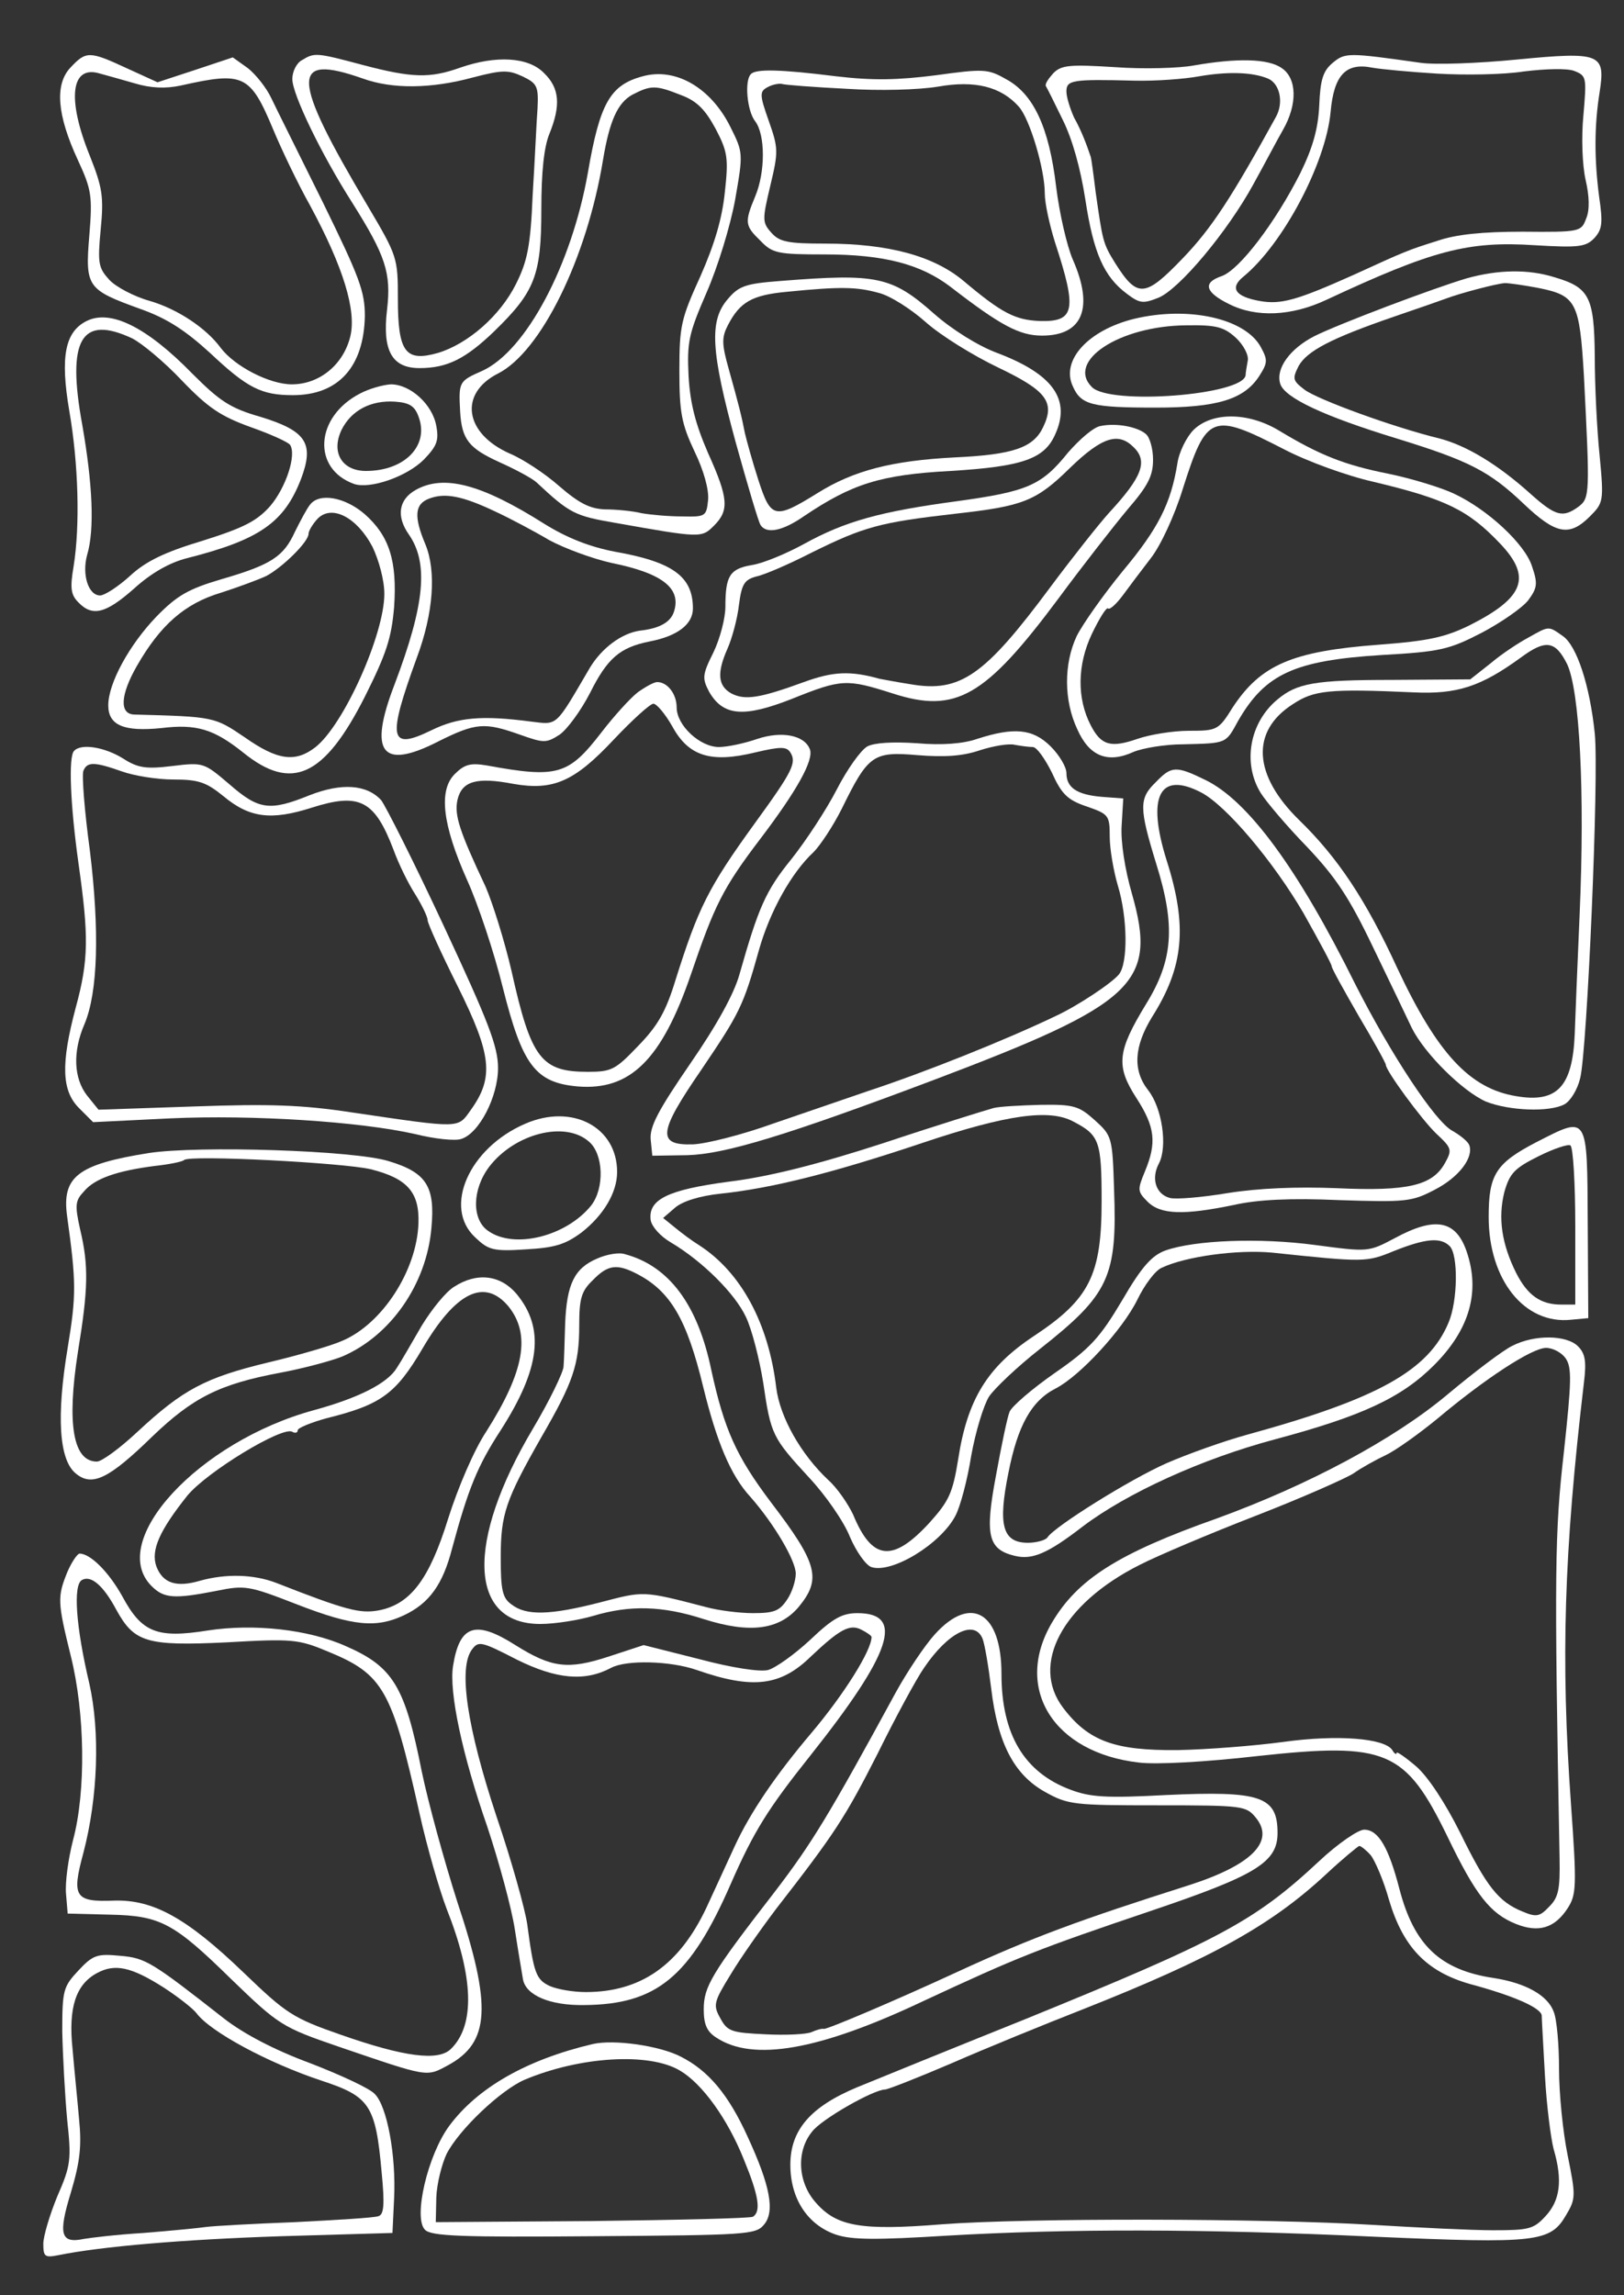 <?xml version="1.0" standalone="no"?>
<!DOCTYPE svg PUBLIC "-//W3C//DTD SVG 20010904//EN"
 "http://www.w3.org/TR/2001/REC-SVG-20010904/DTD/svg10.dtd">
<svg version="1.0" xmlns="http://www.w3.org/2000/svg"
 width="300pt" height="424pt" viewBox="0 0 300 424"
 preserveAspectRatio="xMidYMid meet">
<rect x="0" y="0" width="300" height="424" fill="#333333" stroke="none"/>
<g transform="translate(0,424) scale(0.1,-0.1)"
fill="#ffffff" stroke="none">
<path d="M130 4115 c-29 -31 -25 -87 14 -171 25 -54 27 -66 21 -139 -8 -96 -4
-100 95 -136 48 -17 82 -39 128 -81 69 -65 95 -78 153 -78 84 0 131 52 133
146 0 46 -10 72 -78 211 -43 87 -86 173 -95 192 -9 19 -28 43 -43 55 l-28 20
-69 -23 -70 -23 -57 26 c-69 32 -75 32 -104 1z m119 -29 c30 -9 57 -10 85 -4
116 26 128 21 171 -82 15 -36 45 -99 68 -140 61 -113 86 -194 74 -242 -13 -52
-57 -88 -108 -88 -41 0 -105 33 -131 67 -27 37 -80 72 -131 87 -29 8 -63 26
-75 39 -20 22 -22 30 -16 93 6 61 3 78 -20 136 -43 106 -35 169 19 152 11 -3
40 -11 64 -18z"/>
<path d="M558 4129 c-10 -5 -18 -21 -18 -35 0 -28 53 -138 111 -229 61 -97 72
-129 64 -197 -9 -76 9 -108 60 -108 51 0 85 17 138 68 75 73 87 103 87 225 0
70 5 116 15 140 21 52 19 84 -10 112 -29 30 -89 33 -155 10 -56 -20 -89 -19
-180 5 -86 23 -89 23 -112 9z m112 -34 c55 -20 127 -19 204 2 54 14 65 14 91
2 27 -13 30 -18 28 -59 -2 -25 -5 -97 -9 -160 -4 -96 -10 -123 -31 -165 -29
-58 -88 -110 -144 -127 -60 -17 -74 1 -74 100 0 76 -1 79 -56 172 -142 239
-143 282 -9 235z"/>
<path d="M2462 4124 c-18 -15 -23 -31 -25 -79 -2 -43 -12 -78 -35 -125 -46
-91 -112 -178 -145 -190 -36 -12 -31 -30 14 -52 50 -25 115 -22 179 8 197 92
262 109 385 101 83 -5 95 -3 111 14 14 16 15 28 8 76 -9 69 -9 131 1 193 11
71 2 75 -153 60 -71 -7 -151 -10 -178 -6 -134 19 -139 19 -162 0z m193 -20
c50 -3 122 -2 160 4 41 5 80 6 93 1 23 -9 23 -12 17 -82 -4 -41 -2 -92 4 -119
7 -30 8 -56 1 -72 -9 -24 -11 -25 -117 -24 -74 0 -124 -5 -158 -17 -54 -17
-59 -19 -155 -63 -105 -47 -134 -55 -173 -48 -45 8 -56 24 -30 45 73 60 152
209 161 304 6 68 28 92 77 82 17 -3 71 -8 120 -11z"/>
<path d="M2205 4119 c-27 -5 -93 -7 -146 -3 -82 5 -98 4 -113 -11 -9 -10 -16
-20 -14 -24 2 -3 16 -31 31 -62 18 -36 33 -90 42 -148 15 -98 34 -142 77 -174
24 -18 30 -18 58 -7 39 16 128 123 175 209 20 36 44 82 55 101 27 47 26 95 -2
114 -25 18 -83 19 -163 5z m137 -24 c22 -9 30 -44 15 -71 -82 -149 -119 -206
-172 -261 -70 -73 -84 -74 -125 -9 -23 37 -23 41 -36 131 -4 33 -8 62 -9 65
-8 24 -18 50 -31 73 -7 16 -14 37 -14 48 0 21 10 23 125 20 39 -1 93 3 120 8
52 9 98 8 127 -4z"/>
<path d="M1187 4099 c-60 -16 -79 -50 -101 -178 -30 -170 -114 -329 -195 -366
-43 -19 -44 -20 -41 -75 3 -52 16 -68 73 -94 29 -13 59 -29 68 -37 62 -58 71
-62 146 -75 158 -28 159 -28 182 -5 28 28 27 50 -11 134 -23 53 -33 91 -36
142 -3 63 0 78 33 154 21 48 44 123 53 172 15 86 15 87 -9 135 -36 72 -101
110 -162 93z m72 -35 c29 -11 44 -27 63 -62 22 -42 24 -54 17 -117 -5 -49 -19
-96 -45 -155 -36 -79 -39 -92 -39 -175 0 -77 4 -98 28 -149 17 -35 27 -71 25
-90 -3 -30 -5 -31 -48 -30 -25 0 -58 3 -75 6 -16 4 -47 7 -67 7 -28 1 -48 11
-85 43 -26 23 -67 50 -91 60 -84 37 -95 111 -22 148 79 40 164 212 194 395 12
72 27 105 54 120 35 18 43 18 91 -1z"/>
<path d="M1387 4103 c-12 -12 -7 -68 8 -87 19 -25 19 -94 0 -139 -20 -48 -19
-54 10 -82 22 -23 32 -25 118 -25 110 0 178 -18 233 -60 92 -71 127 -90 169
-90 75 0 96 51 57 140 -11 25 -25 86 -31 135 -13 110 -42 172 -93 199 -33 19
-42 19 -129 7 -71 -9 -116 -10 -184 -2 -104 13 -149 14 -158 4z m176 -27 c62
-4 134 -2 170 4 68 12 116 0 149 -37 20 -22 48 -115 48 -160 0 -19 9 -59 19
-91 41 -125 37 -147 -29 -145 -45 2 -70 15 -140 74 -55 46 -138 69 -256 69
-68 0 -84 3 -99 20 -17 19 -17 24 -2 87 15 63 15 69 -3 120 -17 48 -17 54 -2
62 9 5 21 7 26 6 6 -2 60 -6 119 -9z"/>
<path d="M2710 3726 c-61 -18 -236 -84 -282 -107 -45 -23 -72 -60 -63 -88 8
-26 81 -60 215 -101 133 -41 171 -60 235 -121 59 -56 84 -61 122 -23 25 25 26
28 18 112 -5 48 -9 130 -9 184 -1 110 -10 127 -75 146 -48 15 -103 14 -161 -2z
m132 -18 c70 -14 76 -26 84 -163 11 -217 11 -225 -10 -241 -29 -21 -42 -18
-89 24 -60 54 -118 89 -168 102 -86 21 -225 72 -249 90 -22 17 -23 20 -11 44
16 28 60 51 176 91 44 15 87 30 95 33 26 10 94 28 110 29 8 0 36 -4 62 -9z"/>
<path d="M1442 3721 c-65 -5 -77 -9 -98 -34 -34 -40 -31 -95 15 -264 22 -79
42 -147 46 -153 11 -17 41 -11 81 17 88 59 140 76 270 83 132 8 173 22 193 67
30 65 -4 112 -107 151 -35 13 -83 43 -116 72 -79 70 -106 75 -284 61z m181
-22 c21 -5 60 -30 87 -54 28 -25 88 -62 134 -84 90 -43 105 -64 83 -110 -18
-38 -55 -51 -164 -56 -115 -6 -186 -24 -253 -66 -79 -49 -86 -47 -109 24 -11
34 -22 74 -25 87 -6 31 -11 51 -30 119 -13 46 -13 58 -1 81 22 42 44 55 109
61 100 10 129 9 169 -2z"/>
<path d="M160 3647 c-40 -20 -49 -66 -32 -166 17 -98 20 -212 8 -287 -7 -41
-5 -53 9 -67 26 -27 51 -20 103 26 32 29 66 48 98 56 134 34 179 66 210 146
25 66 10 89 -75 115 -56 16 -75 29 -126 80 -84 86 -151 119 -195 97z m84 -32
c18 -9 60 -44 92 -78 49 -51 72 -66 127 -86 37 -13 70 -28 73 -33 12 -19 -8
-79 -37 -113 -25 -28 -49 -40 -125 -64 -70 -21 -105 -38 -134 -65 -22 -20 -47
-36 -55 -36 -22 0 -34 39 -24 75 14 47 10 131 -9 240 -29 158 -2 204 92 160z"/>
<path d="M2095 3651 c-85 -21 -136 -77 -113 -125 15 -34 35 -39 153 -39 113 0
163 15 191 58 16 25 16 30 3 54 -29 53 -134 76 -234 52z m188 -35 c14 -13 24
-32 22 -42 -2 -11 -4 -23 -4 -27 -4 -37 -251 -56 -284 -22 -48 48 51 113 174
114 56 1 70 -3 92 -23z"/>
<path d="M665 3513 c-83 -43 -89 -139 -11 -167 29 -10 97 13 129 45 24 25 28
35 23 62 -7 40 -48 77 -84 77 -15 -1 -40 -8 -57 -17z m109 -45 c18 -52 -27
-98 -98 -98 -44 0 -65 34 -45 76 18 36 54 55 99 52 28 -2 37 -9 44 -30z"/>
<path d="M2205 3446 c-13 -13 -27 -41 -30 -62 -12 -74 -35 -120 -101 -199 -36
-44 -74 -98 -85 -120 -24 -51 -24 -119 1 -172 22 -50 56 -64 104 -42 17 7 58
14 91 14 82 2 79 1 102 43 50 87 104 112 266 122 107 6 124 10 184 41 36 19
75 46 86 60 17 23 18 31 7 63 -13 41 -82 105 -144 134 -23 11 -78 28 -122 37
-80 16 -126 34 -202 80 -57 34 -123 34 -157 1z m167 -36 c42 -22 116 -49 165
-60 134 -32 175 -52 234 -114 59 -62 45 -100 -56 -151 -45 -22 -75 -29 -168
-36 -160 -12 -218 -37 -270 -116 -26 -42 -29 -43 -81 -43 -29 0 -72 -7 -95
-15 -49 -17 -67 -12 -86 25 -26 50 -25 112 2 169 14 29 27 50 30 47 3 -3 15 8
27 24 11 15 35 47 52 69 18 23 44 79 59 128 44 138 53 142 187 73z"/>
<path d="M2033 3453 c-13 -2 -39 -25 -60 -49 -49 -61 -75 -72 -206 -90 -141
-19 -206 -37 -282 -79 -33 -18 -76 -36 -97 -39 -40 -7 -48 -20 -48 -77 0 -21
-10 -59 -22 -84 -21 -42 -21 -48 -8 -73 26 -45 64 -48 153 -13 92 37 101 37
186 10 117 -38 171 -6 306 175 45 61 103 135 128 165 38 44 47 62 47 92 0 20
-6 41 -13 47 -16 14 -56 21 -84 15z m61 -39 c27 -26 16 -55 -45 -121 -19 -21
-68 -83 -109 -138 -121 -163 -166 -195 -258 -179 -26 4 -51 9 -57 10 -54 15
-85 14 -140 -6 -82 -30 -109 -34 -134 -21 -25 14 -27 38 -7 83 8 18 18 54 21
80 5 39 10 47 32 53 15 3 61 23 102 44 97 48 126 56 266 72 125 14 149 23 212
85 59 57 89 66 117 38z"/>
<path d="M768 3335 c-32 -18 -36 -49 -13 -82 37 -53 30 -129 -26 -277 -49
-127 -24 -159 80 -106 70 35 86 36 151 13 45 -16 49 -16 74 0 14 10 39 44 56
77 32 64 55 84 110 95 52 10 80 32 80 61 0 59 -37 86 -145 105 -46 9 -87 25
-129 51 -117 74 -186 92 -238 63z m147 -40 c28 -13 73 -37 100 -53 28 -15 79
-34 115 -42 94 -19 129 -47 115 -90 -6 -19 -26 -31 -63 -35 -34 -5 -70 -32
-92 -68 -65 -111 -59 -106 -109 -100 -91 12 -135 8 -184 -16 -78 -38 -82 -17
-27 134 31 83 36 160 16 209 -22 52 -20 75 7 85 29 11 61 5 122 -24z"/>
<path d="M573 3308 c-6 -7 -18 -30 -28 -50 -21 -46 -43 -61 -136 -88 -61 -18
-82 -30 -120 -69 -50 -52 -89 -123 -89 -164 0 -37 29 -49 98 -42 65 8 97 -2
151 -45 90 -73 150 -45 225 103 40 80 49 108 54 165 6 86 -9 132 -54 172 -37
32 -84 40 -101 18z m115 -78 c12 -25 22 -62 22 -87 0 -75 -75 -242 -127 -283
-37 -29 -70 -25 -131 18 -56 38 -57 38 -203 42 -29 0 -27 36 4 90 43 75 88
115 155 135 31 10 69 24 84 31 30 16 78 63 78 78 0 5 7 17 16 27 26 28 73 4
102 -51z"/>
<path d="M2823 3062 c-17 -9 -49 -30 -69 -47 l-38 -30 -145 -1 c-142 0 -175
-6 -211 -36 -52 -43 -65 -118 -31 -173 10 -16 48 -61 85 -99 53 -56 78 -93
122 -185 31 -64 63 -131 72 -150 24 -48 94 -117 137 -136 43 -17 117 -20 145
-5 11 6 24 27 29 48 13 51 35 560 27 637 -9 88 -33 162 -59 180 -27 19 -25 19
-64 -3z m72 -49 c23 -49 33 -235 23 -463 -4 -91 -8 -190 -9 -220 -4 -97 -32
-128 -108 -115 -86 14 -146 79 -220 237 -58 126 -110 204 -181 273 -85 83 -90
164 -12 214 39 26 67 29 223 22 81 -4 125 11 198 64 46 34 64 32 86 -12z"/>
<path d="M1178 2961 c-14 -11 -44 -44 -67 -74 -61 -79 -81 -85 -212 -61 -30 5
-41 2 -59 -16 -30 -30 -23 -93 23 -196 20 -44 50 -134 66 -199 36 -143 60
-175 138 -182 97 -8 155 49 209 206 44 129 59 160 129 252 66 87 99 145 91
165 -10 26 -52 34 -97 19 -23 -8 -55 -15 -71 -15 -35 0 -78 40 -78 73 0 25
-17 47 -36 47 -6 0 -22 -9 -36 -19z m64 -63 c30 -55 71 -68 153 -48 47 11 58
11 65 0 12 -19 4 -35 -65 -130 -87 -120 -105 -157 -147 -290 -18 -59 -33 -85
-69 -122 -42 -44 -49 -48 -93 -48 -86 0 -105 24 -141 186 -13 56 -35 126 -48
156 -48 102 -58 132 -52 160 8 35 35 43 103 30 74 -13 113 4 186 82 34 36 67
66 73 66 6 0 22 -19 35 -42z"/>
<path d="M1805 2875 c-26 -9 -65 -12 -111 -8 -45 3 -79 1 -92 -6 -12 -7 -37
-42 -56 -79 -19 -37 -57 -95 -84 -129 -48 -59 -61 -90 -96 -213 -10 -36 -42
-94 -91 -165 -59 -86 -75 -116 -73 -140 l3 -30 65 1 c69 2 182 36 455 139 373
141 413 179 366 344 -13 45 -21 96 -19 126 l3 50 -40 3 c-46 4 -65 17 -65 44
0 11 -13 33 -29 49 -33 33 -68 36 -136 14z m103 -15 c7 0 22 -21 35 -47 18
-40 29 -51 65 -63 40 -14 42 -16 42 -56 0 -22 7 -63 15 -90 18 -59 19 -143 2
-164 -13 -16 -76 -58 -117 -77 -94 -45 -242 -104 -345 -138 -38 -13 -117 -40
-175 -60 -58 -21 -125 -38 -150 -39 -67 -2 -64 22 15 137 71 105 78 118 107
222 20 71 60 143 101 181 12 12 36 48 52 80 49 100 58 106 140 99 49 -4 83 -2
115 9 25 8 54 13 65 10 11 -2 26 -4 33 -4z"/>
<path d="M137 2853 c-11 -10 -7 -101 8 -208 19 -134 19 -178 -5 -266 -28 -105
-26 -154 6 -186 l26 -26 142 7 c155 7 351 -6 453 -29 36 -9 74 -13 85 -9 33
10 68 78 68 131 0 40 -18 86 -100 262 -55 118 -108 223 -116 233 -27 29 -73
32 -132 9 -74 -30 -94 -27 -148 20 -47 40 -48 41 -105 34 -49 -6 -64 -4 -92
14 -34 21 -77 28 -90 14z m88 -38 c22 -8 65 -15 95 -15 47 0 61 -5 93 -31 48
-40 88 -45 163 -21 88 28 116 14 151 -78 9 -25 27 -62 40 -82 13 -21 23 -42
23 -48 0 -6 25 -61 56 -123 62 -125 67 -167 24 -227 -25 -35 -16 -35 -220 -5
-92 14 -151 16 -292 11 l-176 -6 -21 26 c-25 32 -27 81 -5 132 25 59 28 173
10 321 -10 73 -15 139 -12 147 7 17 20 17 71 -1z"/>
<path d="M2135 2795 c-31 -30 -31 -47 1 -151 36 -115 31 -178 -19 -259 -53
-87 -56 -114 -18 -173 35 -54 38 -83 16 -136 -14 -34 -14 -37 5 -56 24 -24 67
-25 159 -6 44 10 105 13 195 9 123 -4 134 -3 176 19 45 23 73 60 64 83 -3 7
-17 18 -31 26 -32 17 -114 142 -179 270 -107 216 -199 340 -277 378 -55 27
-63 26 -92 -4z m84 -19 c46 -24 133 -127 189 -223 28 -50 52 -94 52 -98 0 -4
23 -45 50 -92 28 -47 50 -87 50 -90 0 -11 66 -101 93 -127 29 -27 30 -30 16
-55 -23 -41 -68 -52 -199 -46 -75 3 -146 0 -202 -9 -48 -8 -96 -12 -107 -9
-26 7 -35 36 -20 64 16 31 6 102 -20 135 -29 37 -26 81 7 135 59 93 66 168 27
290 -37 118 -13 165 64 125z"/>
<path d="M1835 2193 c-11 -3 -102 -31 -201 -64 -126 -41 -215 -63 -288 -72
-113 -15 -149 -33 -144 -71 2 -12 18 -30 37 -41 59 -35 119 -95 139 -138 11
-23 25 -78 32 -122 14 -96 17 -101 85 -175 30 -32 64 -81 75 -109 12 -28 30
-53 40 -56 38 -12 128 43 155 95 9 17 22 66 29 110 8 45 23 94 33 110 10 15
52 55 94 88 128 101 143 133 137 295 -3 97 -4 99 -36 128 -29 26 -39 29 -100
28 -37 -1 -76 -3 -87 -6z m148 -25 c48 -25 52 -36 52 -147 0 -136 -22 -181
-125 -249 -86 -57 -123 -117 -140 -228 -10 -62 -17 -77 -53 -117 -68 -74 -106
-70 -141 15 -9 19 -29 49 -46 64 -51 48 -89 116 -96 170 -14 119 -65 214 -143
264 -13 8 -33 23 -45 33 l-21 17 22 19 c14 12 46 22 85 26 94 10 206 38 373
94 155 52 234 63 278 39z"/>
<path d="M970 2164 c-104 -45 -152 -155 -92 -210 24 -23 33 -26 93 -22 54 3
73 9 103 31 41 32 66 74 66 112 0 83 -83 127 -170 89z m118 -33 c27 -23 29
-86 4 -118 -46 -57 -142 -81 -190 -47 -31 21 -30 77 2 119 47 61 140 85 184
46z"/>
<path d="M2838 2130 c-75 -39 -88 -60 -88 -138 0 -116 66 -199 152 -190 l32 3
-1 175 c-1 203 1 199 -95 150z m72 -156 l0 -144 -26 0 c-38 0 -62 17 -83 58
-27 54 -34 102 -22 150 10 35 19 44 63 66 28 14 55 23 59 20 5 -3 9 -70 9
-150z"/>
<path d="M275 2110 c-132 -21 -161 -44 -151 -117 17 -122 17 -146 1 -243 -21
-126 -16 -207 15 -232 30 -25 61 -10 141 68 75 72 124 97 236 118 43 8 95 22
115 30 89 38 156 133 165 238 7 76 -9 102 -79 123 -64 20 -351 29 -443 15z
m410 -30 c68 -17 90 -43 88 -100 -3 -87 -67 -186 -141 -217 -20 -9 -82 -27
-137 -40 -116 -28 -157 -50 -240 -127 -33 -31 -67 -56 -76 -56 -44 0 -56 69
-35 203 19 116 20 159 4 226 -10 45 -9 53 7 70 20 24 61 38 130 47 28 3 52 8
55 11 9 10 295 -5 345 -17z"/>
<path d="M2577 1953 c-49 -26 -49 -26 -147 -13 -104 14 -223 9 -277 -10 -25
-9 -44 -30 -80 -92 -41 -69 -59 -89 -124 -134 -43 -30 -80 -62 -84 -72 -4 -9
-15 -62 -25 -117 -21 -111 -15 -137 34 -149 32 -8 60 3 126 54 82 62 220 125
355 161 161 43 234 77 294 137 66 66 86 136 60 211 -20 57 -58 64 -132 24z
m101 -15 c16 -16 15 -101 -2 -141 -37 -89 -131 -141 -371 -207 -44 -12 -111
-36 -150 -53 -68 -30 -207 -117 -220 -137 -3 -5 -20 -10 -36 -10 -47 0 -56 32
-36 130 17 86 42 132 87 155 45 23 124 109 151 164 13 27 33 54 45 59 44 21
140 34 204 28 171 -18 174 -18 225 3 58 23 86 26 103 9z"/>
<path d="M1103 1915 c-42 -18 -56 -47 -59 -120 -1 -33 -2 -69 -3 -80 -1 -11
-26 -63 -57 -115 -124 -209 -118 -360 14 -360 27 0 71 7 98 15 67 20 127 19
204 -6 85 -27 139 -20 175 22 43 52 36 80 -51 194 -64 85 -86 134 -110 244
-25 121 -78 192 -159 214 -11 4 -34 0 -52 -8z m75 -29 c61 -32 91 -84 121
-208 25 -102 51 -164 87 -203 44 -50 84 -118 84 -142 0 -13 -7 -35 -16 -48
-14 -21 -24 -25 -63 -25 -25 0 -64 5 -86 11 -119 31 -115 30 -196 9 -93 -24
-137 -25 -164 -4 -17 12 -20 27 -20 87 0 80 9 106 75 222 59 102 70 134 70
207 0 49 4 63 25 83 28 29 45 31 83 11z"/>
<path d="M839 1863 c-15 -9 -41 -41 -60 -72 -18 -31 -38 -66 -46 -78 -17 -28
-69 -55 -153 -78 -213 -58 -383 -242 -300 -325 23 -23 42 -24 119 -9 54 11 60
10 150 -25 103 -40 146 -44 197 -20 47 22 72 57 89 123 30 111 47 153 90 219
73 114 82 188 29 252 -30 35 -73 40 -115 13z m100 -36 c42 -52 30 -120 -41
-232 -22 -33 -52 -103 -70 -160 -35 -113 -70 -159 -129 -170 -34 -6 -59 0
-189 51 -42 16 -93 17 -140 4 -44 -13 -69 -5 -81 26 -11 30 6 67 57 131 36 44
176 129 194 118 5 -3 10 -2 10 3 0 4 24 14 53 22 101 25 128 45 177 128 62
106 115 131 159 79z"/>
<path d="M2794 1754 c-17 -8 -71 -49 -120 -90 -99 -83 -256 -167 -426 -229
-184 -65 -258 -113 -305 -193 -71 -121 3 -240 161 -258 32 -4 123 1 219 12
239 26 273 11 351 -149 52 -108 79 -142 126 -161 42 -17 72 -8 96 29 16 25 17
40 6 193 -19 267 -13 464 24 778 5 40 2 54 -11 67 -21 21 -80 22 -121 1z m98
-23 c12 -17 11 -43 -3 -173 -17 -148 -18 -219 -8 -751 1 -57 -2 -72 -19 -89
-18 -19 -24 -20 -50 -9 -44 18 -66 46 -115 146 -27 54 -59 103 -81 122 -20 17
-36 28 -36 25 0 -4 -4 -2 -8 5 -14 22 -102 29 -202 15 -52 -7 -140 -14 -195
-15 -115 -1 -164 16 -211 78 -61 80 -2 192 141 264 33 17 130 58 215 91 85 33
166 69 180 78 14 10 41 25 60 34 19 9 62 40 95 67 88 74 175 131 201 131 13 0
29 -9 36 -19z"/>
<path d="M124 1335 c-18 -45 -18 -54 7 -155 26 -105 28 -249 4 -339 -9 -35
-15 -79 -13 -100 l3 -36 79 -2 c92 -2 117 -15 223 -119 88 -85 94 -89 199
-125 167 -57 161 -56 202 -34 77 42 81 109 17 301 -24 75 -54 184 -66 242 -31
157 -53 193 -140 231 -69 31 -170 42 -255 29 -94 -15 -122 -4 -158 63 -25 45
-59 79 -79 79 -4 0 -15 -16 -23 -35z m91 -69 c33 -60 56 -67 203 -60 122 7
133 6 188 -17 102 -42 118 -70 169 -299 14 -63 37 -142 50 -176 50 -126 53
-215 8 -259 -23 -23 -86 -15 -203 26 -89 31 -101 39 -180 115 -105 101 -167
135 -239 133 -73 -3 -79 7 -57 88 27 103 31 224 11 313 -25 106 -30 181 -14
191 17 10 40 -10 64 -55z"/>
<path d="M1497 1211 c-29 -27 -64 -52 -78 -56 -15 -4 -67 4 -127 20 l-103 26
-64 -21 c-76 -25 -106 -21 -173 21 -74 47 -103 37 -115 -38 -8 -48 17 -165 63
-297 22 -66 45 -151 51 -190 6 -39 13 -80 15 -92 5 -30 50 -49 113 -48 134 1
196 52 271 224 43 98 69 139 147 237 150 189 175 263 87 263 -28 0 -45 -9 -87
-49z m113 5 c0 -25 -51 -106 -110 -176 -67 -79 -114 -148 -143 -211 -14 -30
-37 -81 -52 -113 -50 -106 -121 -156 -223 -156 -23 0 -52 5 -66 11 -26 12 -30
24 -42 114 -4 28 -29 118 -57 200 -54 163 -71 274 -45 308 12 16 17 15 83 -19
73 -36 125 -41 174 -15 28 15 109 13 158 -4 103 -36 155 -30 211 25 53 50 72
61 94 49 10 -5 18 -11 18 -13z"/>
<path d="M1727 1221 c-19 -21 -51 -69 -72 -107 -123 -226 -155 -279 -224 -369
-117 -151 -131 -175 -131 -217 0 -28 6 -41 23 -52 68 -45 190 -24 384 68 174
81 209 95 422 167 192 65 231 89 231 143 0 68 -32 78 -206 70 -111 -6 -140 -4
-177 10 -85 32 -127 102 -127 214 0 113 -56 147 -123 73z m88 -8 c4 -10 11
-51 16 -92 12 -101 42 -159 99 -191 43 -24 53 -25 208 -25 159 0 164 -1 182
-23 36 -44 -9 -88 -125 -125 -198 -63 -286 -95 -425 -159 -119 -55 -242 -107
-248 -106 -4 1 -14 -2 -23 -6 -9 -4 -47 -6 -85 -4 -62 3 -70 5 -83 29 -14 25
-13 30 19 82 18 30 56 84 84 121 108 139 127 168 187 286 33 67 72 139 86 159
44 65 93 90 108 54z"/>
<path d="M2437 802 c-120 -112 -185 -146 -543 -292 -137 -55 -277 -112 -311
-126 -86 -36 -123 -79 -123 -143 0 -63 32 -111 84 -129 30 -10 75 -10 205 -2
224 13 472 13 792 -2 298 -13 323 -10 352 40 18 30 18 36 3 110 -9 44 -16 115
-16 160 0 44 -4 92 -10 106 -11 30 -52 53 -111 62 -99 15 -147 61 -174 165
-20 77 -39 109 -65 109 -11 0 -49 -26 -83 -58z m95 11 c8 -10 24 -47 34 -83
26 -87 69 -132 149 -155 82 -22 131 -44 133 -58 0 -7 3 -57 6 -112 3 -55 11
-116 16 -135 17 -58 12 -95 -15 -124 -22 -24 -31 -26 -97 -26 -40 0 -140 5
-223 10 -198 12 -638 13 -795 1 -149 -12 -194 -4 -232 39 -34 37 -38 95 -8
132 17 23 114 78 135 78 5 0 61 22 124 49 64 28 172 72 241 99 240 95 349 156
450 250 30 28 58 51 61 52 3 0 13 -8 21 -17z"/>
<path d="M145 600 c-28 -30 -30 -36 -30 -113 1 -45 5 -118 9 -162 8 -74 7 -85
-18 -142 -14 -34 -26 -74 -26 -88 0 -24 3 -26 28 -21 79 16 229 29 412 35
l205 6 3 63 c4 80 -13 172 -36 194 -9 10 -63 35 -120 57 -65 24 -122 54 -158
82 -134 105 -145 112 -192 116 -42 4 -50 2 -77 -27z m158 -32 c26 -17 53 -38
60 -47 25 -34 132 -92 232 -125 88 -29 99 -45 110 -169 6 -61 4 -78 -6 -81 -8
-3 -77 -7 -154 -11 -77 -3 -151 -7 -165 -9 -14 -2 -65 -7 -115 -11 -50 -3 -99
-9 -110 -11 -43 -9 -48 8 -24 86 17 57 20 86 15 136 -3 35 -9 93 -12 129 -8
76 6 119 45 140 33 18 63 12 124 -27z"/>
<path d="M1095 464 c-123 -29 -213 -81 -265 -151 -40 -54 -67 -170 -45 -192
11 -12 67 -14 312 -12 282 2 299 3 314 21 21 24 12 72 -30 163 -35 77 -72 122
-124 148 -39 20 -123 32 -162 23z m161 -49 c41 -24 88 -89 118 -164 28 -68 32
-96 17 -106 -6 -3 -139 -6 -298 -8 l-288 -2 1 46 c1 25 10 61 19 80 23 45 100
118 144 137 102 43 230 51 287 17z"/>
</g>
</svg>
